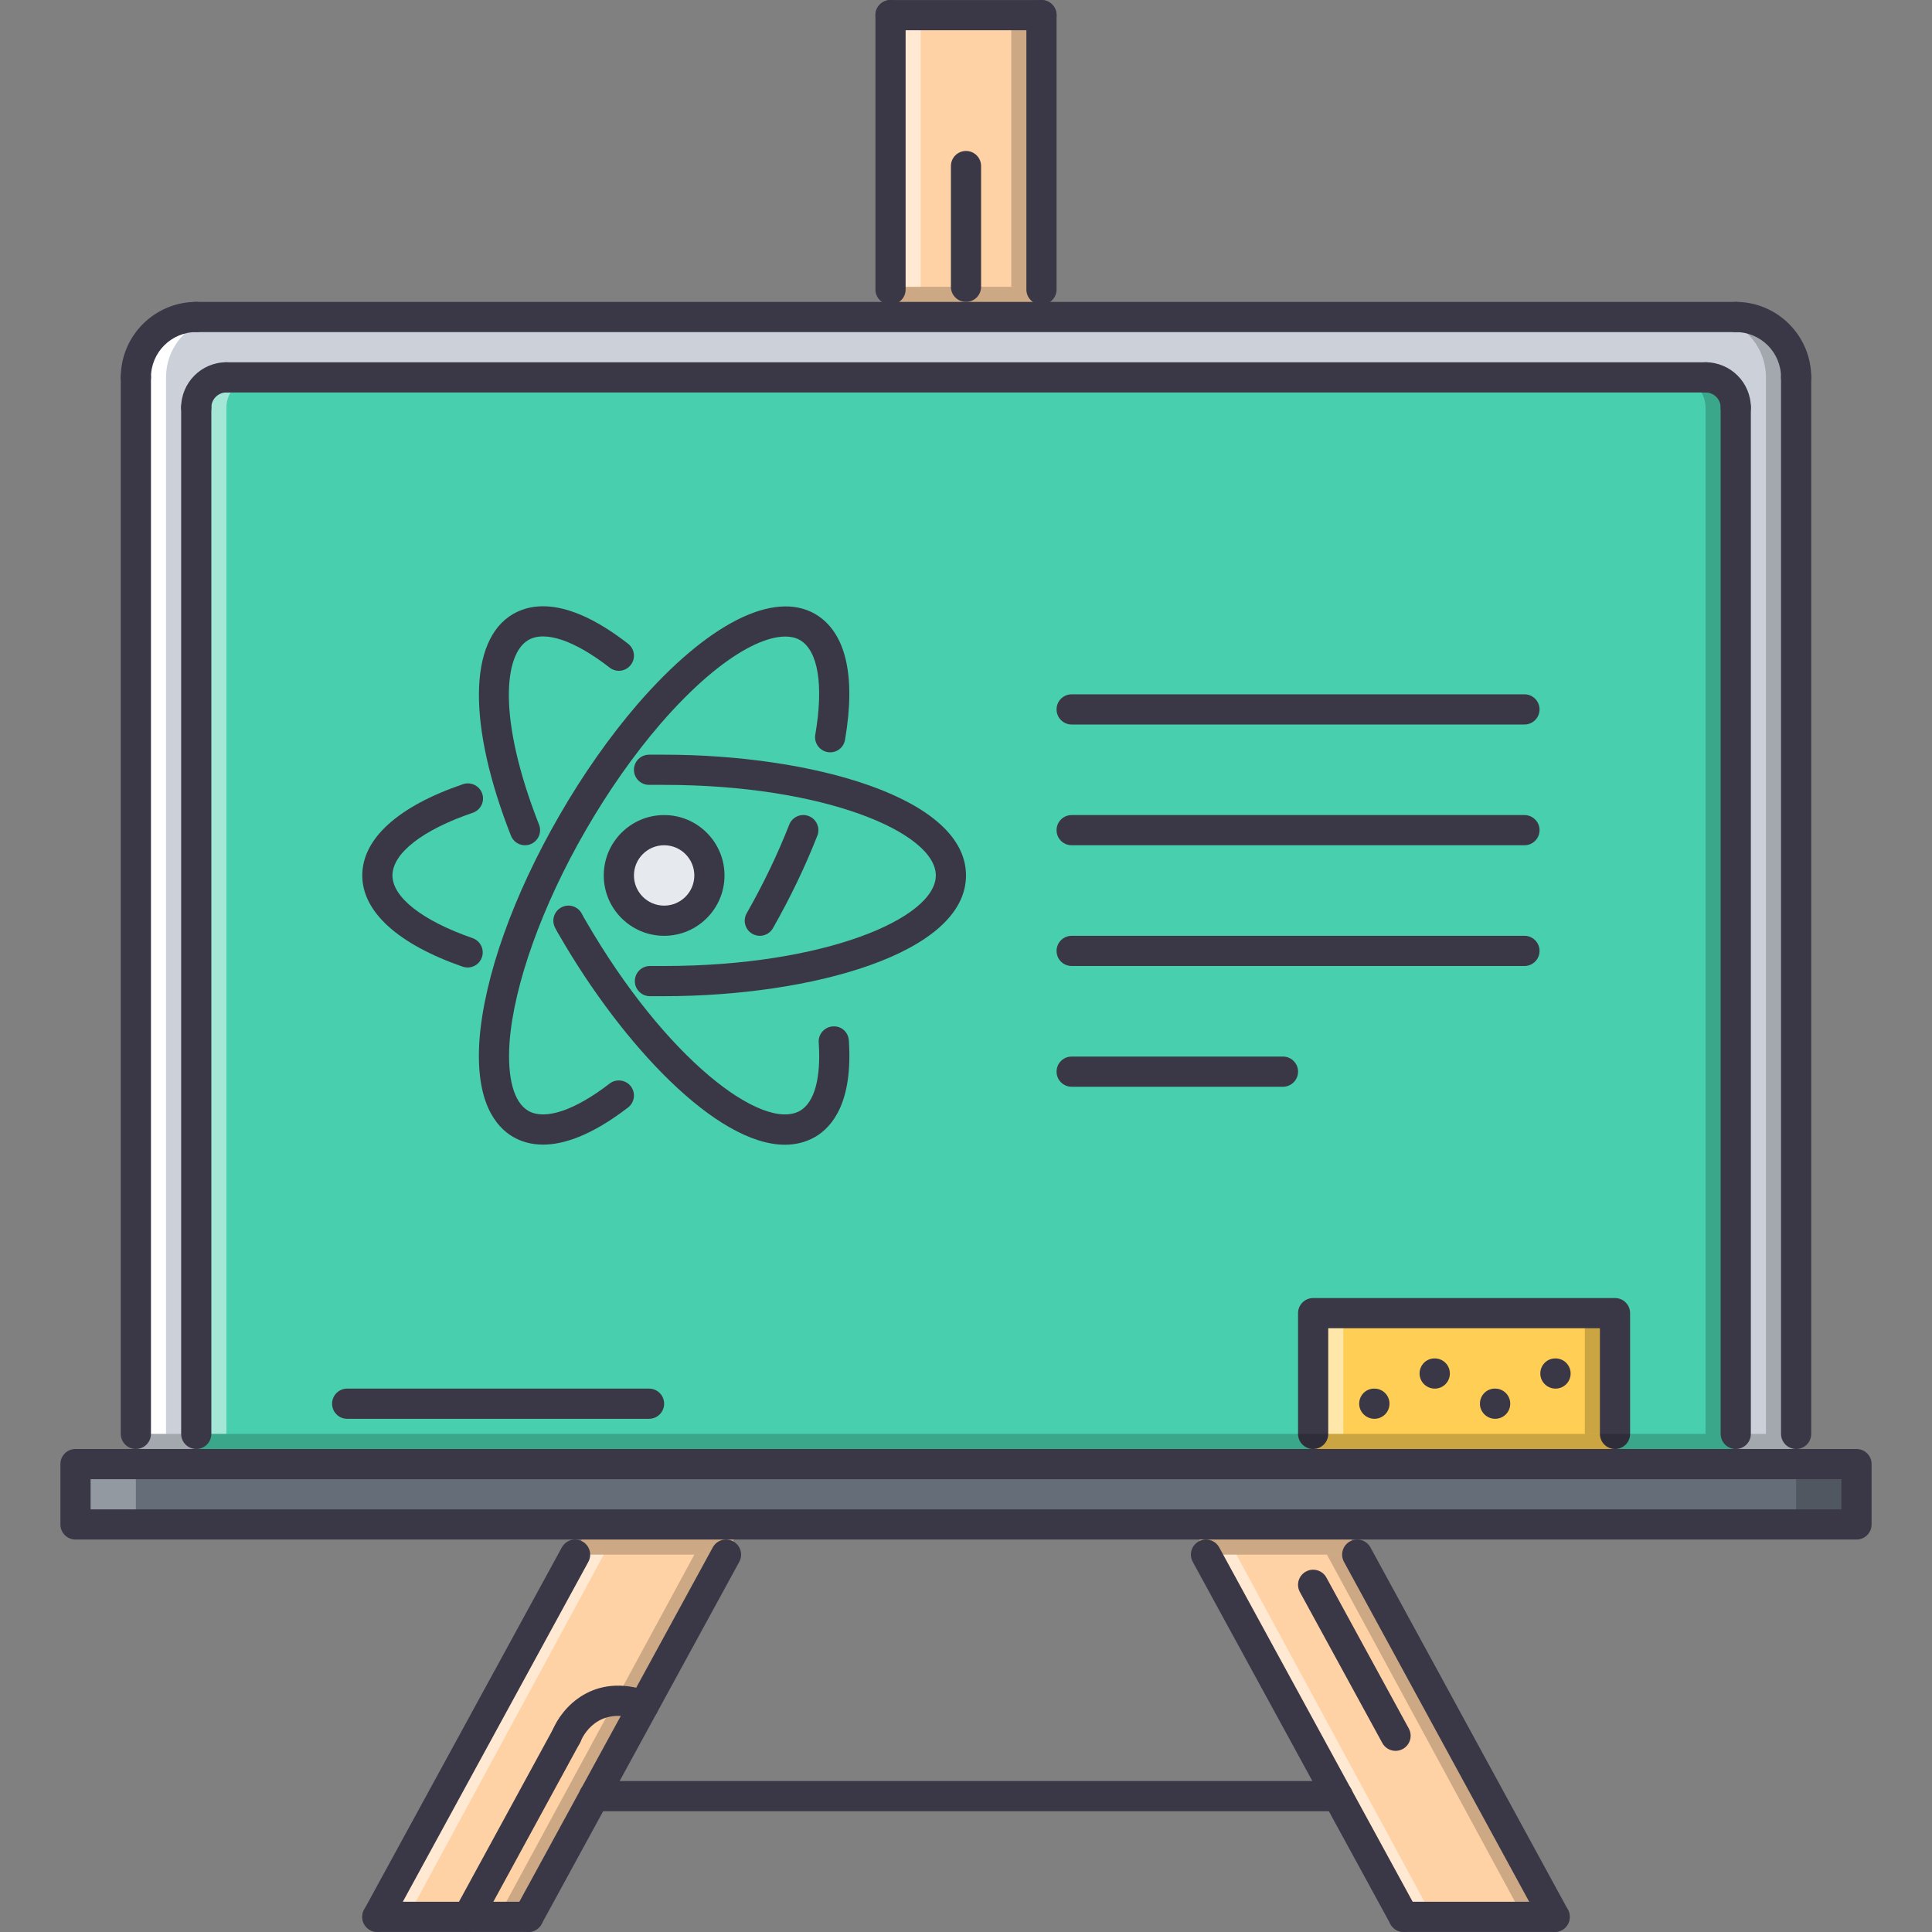 <?xml version="1.0" encoding="utf-8"?>
<!-- Generator: Adobe Illustrator 16.0.0, SVG Export Plug-In . SVG Version: 6.00 Build 0)  -->
<!DOCTYPE svg PUBLIC "-//W3C//DTD SVG 1.1//EN" "http://www.w3.org/Graphics/SVG/1.1/DTD/svg11.dtd">
<svg version="1.1" id="Layer_1" xmlns="http://www.w3.org/2000/svg" xmlns:xlink="http://www.w3.org/1999/xlink" x="0px" y="0px"
	 width="512px" height="512px" viewBox="0 0 512 512" enable-background="new 0 0 512 512" xml:space="preserve">
<rect x="0" y="0" width="512" height="512" fill="#808080" stroke="none"/>
<g id="_x31_6._board_x2C__sponge_x2C__school_x2C__university_x2C__college_x2C__learning">
	<g>
		<path fill="#48CFAD" d="M176.002,244c6.641,0,12-5.359,12-12c0-6.641-5.359-12-12-12s-12,5.359-12,12
			C164.003,238.641,169.362,244,176.002,244z M459.994,387.996H52.006v-8V108.004c0-4.398,3.602-8,8-8h391.988c4.398,0,8,3.602,8,8
			v271.992V387.996z"/>
	</g>
	<g>
		<rect x="347.998" y="347.997" fill="#FFCE54" width="79.996" height="39.999"/>
	</g>
	<g opacity="0.5">
		<rect x="347.998" y="347.997" fill="#FFFFFF" width="8" height="31.999"/>
	</g>
	<g opacity="0.2">
		<rect x="419.996" y="347.997" width="7.998" height="31.999"/>
	</g>
	<g>
		<polygon fill="#FFD2A6" points="196.669,403.996 156.339,403.996 100.005,507.992 140.003,507.992 		"/>
	</g>
	<g opacity="0.5">
		<polygon fill="#FFFFFF" points="152.007,411.995 100.005,507.992 108.004,507.992 160.007,411.995 		"/>
	</g>
	<g opacity="0.2">
		<polygon points="184.006,411.995 132.004,507.992 140.003,507.992 192.006,411.995 		"/>
	</g>
	<g>
		<polygon fill="#FFD2A6" points="315.67,403.996 355.998,403.996 412.332,507.992 372.332,507.992 		"/>
	</g>
	<g opacity="0.2">
		<polygon points="359.652,411.995 411.66,507.992 403.66,507.992 351.654,411.995 		"/>
	</g>
	<g opacity="0.5">
		<polygon fill="#FFFFFF" points="327.654,411.995 379.66,507.992 371.66,507.992 319.654,411.995 		"/>
	</g>
	<g>
		<rect x="236" y="4.008" fill="#FFD2A6" width="40" height="79.998"/>
	</g>
	<g>
		<path fill="#3A3847" d="M412.23,367.996c-2.203,0-4.031-1.789-4.031-4c0-2.21,1.75-3.999,3.953-3.999h0.078
			c2.219,0,4,1.789,4,3.999C416.23,366.207,414.449,367.996,412.23,367.996z"/>
	</g>
	<g>
		<path fill="#3A3847" d="M380.23,367.996c-2.203,0-4.031-1.789-4.031-4c0-2.21,1.75-3.999,3.953-3.999h0.078
			c2.219,0,4,1.789,4,3.999C384.23,366.207,382.449,367.996,380.23,367.996z"/>
	</g>
	<g>
		<path fill="#3A3847" d="M396.23,375.996c-2.203,0-4.031-1.789-4.031-4s1.75-4,3.953-4h0.078c2.219,0,4,1.789,4,4
			S398.449,375.996,396.23,375.996z"/>
	</g>
	<g>
		<path fill="#3A3847" d="M364.23,375.996c-2.203,0-4.031-1.789-4.031-4s1.75-4,3.953-4h0.078c2.219,0,4,1.789,4,4
			S366.449,375.996,364.23,375.996z"/>
	</g>
	<g>
		<path fill="#3A3847" d="M427.994,383.996c-2.211,0-4-1.789-4-4v-27.999h-71.996v27.999c0,2.211-1.789,4-4,4s-4-1.789-4-4v-31.999
			c0-2.211,1.789-4,4-4h79.996c2.211,0,4,1.789,4,4v31.999C431.994,382.207,430.205,383.996,427.994,383.996z"/>
	</g>
	<g>
		<path fill="#E6E9ED" d="M188.002,232.001c0,6.64-5.359,12-12,12s-12-5.359-12-12c0-6.641,5.359-12,12-12
			S188.002,225.36,188.002,232.001z"/>
	</g>
	<g>
		<path fill="#CCD1D9" d="M451.994,100.005H60.006c-4.398,0-8,3.602-8,8v271.992v8h-16v-8V100.005c0-8.883,7.121-16,16-16H236h40
			h183.994c8.875,0,16,7.117,16,16v279.991v8h-16v-8V108.004C459.994,103.606,456.393,100.005,451.994,100.005z"/>
	</g>
	<g>
		<g>
			<path fill="#FFFFFF" d="M44.006,100.005c0-8.883,7.121-16,16-16h-8c-8.879,0-16,7.117-16,16v279.991h8V100.005z"/>
		</g>
	</g>
	<g opacity="0.2">
		<g>
			<path d="M467.994,100.005c0-8.883-7.125-16-16-16h8c8.875,0,16,7.117,16,16v279.991h-8V100.005z"/>
		</g>
	</g>
	<g opacity="0.5">
		<g>
			<path fill="#FFFFFF" d="M60.006,108.004c0-4.398,3.602-8,8-8h-8c-4.398,0-8,3.602-8,8v271.992h8V108.004z"/>
		</g>
	</g>
	<g opacity="0.2">
		<g>
			<path d="M451.994,108.004c0-4.398-3.602-8-8-8h8c4.398,0,8,3.602,8,8v271.992h-8V108.004z"/>
		</g>
	</g>
	<g opacity="0.2">
		<polygon points="360.324,411.995 355.998,403.996 315.67,403.996 320.029,411.995 		"/>
	</g>
	<g opacity="0.2">
		<polygon points="192.311,411.995 196.669,403.996 156.339,403.996 152.007,411.995 		"/>
	</g>
	<g opacity="0.2">
		<rect x="236" y="76.005" width="40" height="8"/>
	</g>
	<g>
		<rect x="20.007" y="387.996" fill="#656D78" width="471.985" height="16"/>
	</g>
	<g opacity="0.2">
		<rect x="36.007" y="379.996" width="439.987" height="8"/>
	</g>
	<g opacity="0.3">
		<rect x="20.007" y="387.996" fill="#FFFFFF" width="16" height="16"/>
	</g>
	<g opacity="0.2">
		<rect x="475.994" y="387.996" width="15.998" height="16"/>
	</g>
	<g opacity="0.5">
		<rect x="236" y="4.008" fill="#FFFFFF" width="8" height="71.998"/>
	</g>
	<g opacity="0.2">
		<rect x="268" y="4.008" width="8" height="71.998"/>
	</g>
	<g>
		<g>
			<path fill="#3A3847" d="M475.994,383.996c-2.211,0-4-1.789-4-4V100.005c0-2.211,1.789-4,4-4s4,1.789,4,4v279.991
				C479.994,382.207,478.205,383.996,475.994,383.996z"/>
		</g>
		<g>
			<path fill="#3A3847" d="M36.007,383.996c-2.211,0-4-1.789-4-4V100.005c0-2.211,1.789-4,4-4c2.21,0,4,1.789,4,4v279.991
				C40.006,382.207,38.217,383.996,36.007,383.996z"/>
		</g>
		<g>
			<path fill="#3A3847" d="M236,80.724c-2.211,0-4-1.789-4-4V4.008c0-2.211,1.789-4,4-4s4,1.789,4,4v72.716
				C240,78.935,238.211,80.724,236,80.724z"/>
		</g>
		<g>
			<path fill="#3A3847" d="M276,80.724c-2.211,0-4-1.789-4-4V4.008c0-2.211,1.789-4,4-4s4,1.789,4,4v72.716
				C280,78.935,278.211,80.724,276,80.724z"/>
		</g>
		<g>
			<path fill="#3A3847" d="M276,8.008h-40c-2.211,0-4-1.789-4-4s1.789-4,4-4h40c2.211,0,4,1.789,4,4S278.211,8.008,276,8.008z"/>
		</g>
		<g>
			<path fill="#3A3847" d="M140.003,511.992h-39.999c-2.211,0-4-1.789-4-4s1.789-4,4-4h39.999c2.211,0,4,1.789,4,4
				S142.214,511.992,140.003,511.992z"/>
		</g>
		<g>
			<path fill="#3A3847" d="M100.001,511.992c-0.648,0-1.305-0.156-1.914-0.492c-1.938-1.055-2.652-3.484-1.594-5.422l52.397-95.997
				c1.059-1.945,3.48-2.664,5.43-1.594c1.937,1.055,2.652,3.484,1.594,5.422l-52.397,95.997
				C102.79,511.242,101.418,511.992,100.001,511.992z"/>
		</g>
		<g>
			<path fill="#3A3847" d="M124,511.992c-0.648,0-1.301-0.156-1.91-0.484c-1.941-1.062-2.656-3.492-1.598-5.43l26.159-47.998
				c1.055-1.938,3.48-2.656,5.426-1.602c1.941,1.062,2.656,3.492,1.598,5.43l-26.16,47.998
				C126.789,511.234,125.418,511.992,124,511.992z"/>
		</g>
		<g>
			<path fill="#3A3847" d="M140,511.992c-0.645,0-1.301-0.156-1.91-0.484c-1.941-1.062-2.656-3.492-1.598-5.43l52.397-95.997
				c1.055-1.945,3.492-2.664,5.43-1.594c1.937,1.055,2.652,3.484,1.594,5.422l-52.397,95.997
				C142.789,511.234,141.417,511.992,140,511.992z"/>
		</g>
		<g>
			<path fill="#3A3847" d="M411.996,511.992h-40c-2.211,0-4-1.789-4-4s1.789-4,4-4h40c2.211,0,4,1.789,4,4
				S414.207,511.992,411.996,511.992z"/>
		</g>
		<g>
			<path fill="#3A3847" d="M411.996,511.992c-1.414,0-2.781-0.758-3.516-2.086l-52.312-95.997c-1.061-1.938-0.342-4.367,1.594-5.43
				c1.945-1.047,4.375-0.328,5.422,1.602l52.328,95.997c1.055,1.938,0.344,4.367-1.602,5.43
				C413.301,511.836,412.645,511.992,411.996,511.992z"/>
		</g>
		<g>
			<path fill="#3A3847" d="M371.996,511.992c-1.414,0-2.781-0.75-3.516-2.086l-52.389-95.997c-1.062-1.938-0.344-4.367,1.594-5.422
				c1.938-1.07,4.367-0.352,5.422,1.594l52.404,95.997c1.055,1.938,0.344,4.367-1.602,5.43
				C373.301,511.836,372.645,511.992,371.996,511.992z"/>
		</g>
		<g>
			<path fill="#3A3847" d="M369.84,463.994c-1.422,0-2.789-0.75-3.516-2.086l-21.842-39.999c-1.055-1.938-0.344-4.367,1.594-5.422
				c1.938-1.07,4.375-0.352,5.438,1.594l21.834,39.999c1.055,1.938,0.344,4.367-1.594,5.422
				C371.145,463.838,370.488,463.994,369.84,463.994z"/>
		</g>
		<g>
			<path fill="#3A3847" d="M354.561,479.993H157.444c-2.21,0-4-1.789-4-4s1.789-4,4-4h197.116c2.201,0,3.998,1.789,3.998,4
				S356.762,479.993,354.561,479.993z"/>
		</g>
		<g>
			<path fill="#3A3847" d="M491.992,407.995H20.007c-2.211,0-4-1.789-4-3.999v-16c0-2.211,1.789-4,4-4h471.985c2.211,0,4,1.789,4,4
				v16C495.992,406.206,494.203,407.995,491.992,407.995z M24.007,399.996h463.985v-8H24.007V399.996z"/>
		</g>
		<g>
			<path fill="#3A3847" d="M36.007,104.005c-2.211,0-4-1.789-4-4c0-11.031,8.972-20,20-20c2.211,0,4,1.789,4,4c0,2.21-1.789,4-4,4
				c-6.617,0-12,5.383-12,12C40.006,102.216,38.217,104.005,36.007,104.005z"/>
		</g>
		<g>
			<path fill="#3A3847" d="M475.994,104.005c-2.211,0-4-1.789-4-4c0-6.617-5.383-12-12-12c-2.211,0-4-1.789-4-4c0-2.211,1.789-4,4-4
				c11.031,0,20,8.968,20,20C479.994,102.216,478.205,104.005,475.994,104.005z"/>
		</g>
		<g>
			<path fill="#3A3847" d="M459.994,88.005H52.006c-2.211,0-4-1.789-4-4c0-2.211,1.789-4,4-4h407.988c2.211,0,4,1.789,4,4
				C463.994,86.216,462.205,88.005,459.994,88.005z"/>
		</g>
		<g>
			<path fill="#3A3847" d="M52.006,383.996c-2.211,0-4-1.789-4-4V108.004c0-2.21,1.789-4,4-4s4,1.789,4,4v271.992
				C56.006,382.207,54.217,383.996,52.006,383.996z"/>
		</g>
		<g>
			<path fill="#3A3847" d="M52.006,112.004c-2.211,0-4-1.789-4-4c0-6.617,5.383-12,12-12c2.211,0,4,1.789,4,4s-1.789,4-4,4
				c-2.207,0-4,1.797-4,4C56.006,110.215,54.217,112.004,52.006,112.004z"/>
		</g>
		<g>
			<path fill="#3A3847" d="M459.994,112.004c-2.211,0-4-1.789-4-4c0-2.203-1.797-4-4-4c-2.211,0-4-1.789-4-4s1.789-4,4-4
				c6.617,0,12,5.383,12,12C463.994,110.215,462.205,112.004,459.994,112.004z"/>
		</g>
		<g>
			<path fill="#3A3847" d="M451.994,104.005H60.006c-2.21,0-4-1.789-4-4s1.789-4,4-4h391.988c2.211,0,4,1.789,4,4
				S454.205,104.005,451.994,104.005z"/>
		</g>
		<g>
			<path fill="#3A3847" d="M459.994,383.996c-2.211,0-4-1.789-4-4V108.004c0-2.21,1.789-4,4-4s4,1.789,4,4v271.992
				C463.994,382.207,462.205,383.996,459.994,383.996z"/>
		</g>
		<g>
			<path fill="#3A3847" d="M172.002,375.996H92.005c-2.21,0-4-1.789-4-4s1.789-4,4-4h79.998c2.211,0,4,1.789,4,4
				S174.213,375.996,172.002,375.996z"/>
		</g>
		<g>
			<path fill="#3A3847" d="M256,80.005c-2.211,0-4-1.789-4-4V44.006c0-2.21,1.789-4,4-4s4,1.789,4,4v31.999
				C260,78.216,258.211,80.005,256,80.005z"/>
		</g>
		<g>
			<path fill="#3A3847" d="M150.164,463.994c-0.504,0-1.016-0.094-1.508-0.297c-2.047-0.828-3.031-3.164-2.195-5.211
				c2.375-5.852,10.789-15.523,25.448-10.258c2.082,0.742,3.164,3.039,2.418,5.117s-3.039,3.133-5.113,2.414
				c-11.05-3.977-14.937,4.734-15.347,5.742C153.238,463.057,151.742,463.994,150.164,463.994z"/>
		</g>
		<g>
			<path fill="#3A3847" d="M176.002,248c-8.824,0-16-7.179-16-15.999c0-8.82,7.175-16,16-16s16,7.18,16,16
				C192.002,240.821,184.827,248,176.002,248z M176.002,224.001c-4.41,0-8,3.586-8,8c0,4.414,3.59,8,8,8s8-3.586,8-8
				C184.002,227.587,180.413,224.001,176.002,224.001z"/>
		</g>
		<g>
			<path fill="#3A3847" d="M176.002,264h-3.762c-2.211,0-4-1.789-4-4s1.789-4,4-4h3.762C218.431,256,248,243.352,248,232.001
				c0-11.352-29.569-24-71.998-24h-4c-2.211,0-4-1.789-4-4c0-2.21,1.789-4,4-4h4c38.78,0,79.998,11.218,79.998,31.999
				C256,252.781,214.783,264,176.002,264z"/>
		</g>
		<g>
			<path fill="#3A3847" d="M123.926,256.398c-0.434,0-0.879-0.07-1.312-0.219c-17.16-5.969-26.609-14.554-26.609-24.179
				c0-9.734,9.484-18.32,26.71-24.187c2.089-0.688,4.363,0.414,5.074,2.5c0.715,2.093-0.406,4.367-2.496,5.078
				c-13.332,4.539-21.289,10.75-21.289,16.609c0,5.789,7.938,12,21.234,16.616c2.086,0.727,3.191,3.008,2.465,5.094
				C127.129,255.367,125.582,256.398,123.926,256.398z"/>
		</g>
		<g>
			<path fill="#3A3847" d="M201.357,248c-0.672,0-1.352-0.172-1.973-0.523c-1.922-1.094-2.594-3.531-1.5-5.453
				c4.418-7.765,8.211-15.664,11.273-23.484c0.805-2.062,3.137-3.078,5.184-2.266c2.055,0.805,3.07,3.125,2.262,5.188
				c-3.199,8.172-7.16,16.421-11.766,24.515C204.099,247.273,202.748,248,201.357,248z"/>
		</g>
		<g>
			<path fill="#3A3847" d="M143.914,303.334c-3.305,0-5.91-0.875-7.906-2.023c-4.691-2.726-10.042-9.366-8.957-25.576
				c1.223-16.742,8.968-38.5,21.253-59.733c6.164-10.703,13.312-20.866,20.667-29.405c18.445-21.272,36.015-30.218,47.019-23.905
				c8.14,4.75,10.878,16.273,7.953,33.343c-0.371,2.18-2.395,3.664-4.617,3.273c-2.176-0.375-3.641-2.445-3.266-4.617
				c2.246-13.117,0.762-22.257-4.074-25.077c-5.887-3.367-19.601,2.195-36.96,22.21c-7.027,8.156-13.875,17.906-19.796,28.179
				c-11.531,19.929-19.078,40.968-20.199,56.287c-0.633,9.43,1.137,15.867,4.98,18.094c4.434,2.547,12.277-0.094,21.554-7.234
				c1.746-1.336,4.257-1.016,5.609,0.734c1.344,1.75,1.02,4.258-0.734,5.609C156.745,300.951,149.375,303.334,143.914,303.334z"/>
		</g>
		<g>
			<path fill="#3A3847" d="M139.125,224.001c-1.598,0-3.105-0.961-3.723-2.539c-11.515-29.319-11.292-51.834,0.586-58.756
				c5.324-3.07,14.918-4.18,30.468,7.898c1.746,1.352,2.062,3.867,0.707,5.609c-1.352,1.75-3.859,2.078-5.613,0.703
				c-9.265-7.195-17.121-9.875-21.55-7.289c-6.402,3.726-8.257,20.64,2.848,48.912c0.809,2.055-0.203,4.375-2.262,5.188
				C140.105,223.915,139.613,224.001,139.125,224.001z"/>
		</g>
		<g>
			<path fill="#3A3847" d="M208.009,303.365c-18.109,0-42.991-26.397-59.709-55.365c-0.395-0.625-0.859-1.461-1.234-2.211
				c-0.988-1.976-0.188-4.375,1.789-5.367c1.969-1,4.379-0.18,5.367,1.789c0.266,0.531,0.598,1.133,0.93,1.664
				c21.261,36.827,47.025,56.123,56.865,50.491c3.82-2.211,5.59-8.648,4.953-18.102c-0.148-2.202,1.52-4.108,3.722-4.257
				c2.32-0.164,4.113,1.523,4.262,3.727c1.086,16.21-4.266,22.851-8.945,25.568C213.548,302.709,210.865,303.365,208.009,303.365z"
				/>
		</g>
		<g>
			<path fill="#3A3847" d="M403.996,192.002H284c-2.211,0-4-1.789-4-4s1.789-4,4-4h119.996c2.211,0,4,1.789,4,4
				S406.207,192.002,403.996,192.002z"/>
		</g>
		<g>
			<path fill="#3A3847" d="M403.996,224.001H284c-2.211,0-4-1.789-4-4s1.789-4,4-4h119.996c2.211,0,4,1.789,4,4
				S406.207,224.001,403.996,224.001z"/>
		</g>
		<g>
			<path fill="#3A3847" d="M403.996,256H284c-2.211,0-4-1.789-4-4s1.789-4,4-4h119.996c2.211,0,4,1.789,4,4S406.207,256,403.996,256
				z"/>
		</g>
		<g>
			<path fill="#3A3847" d="M339.998,287.999H284c-2.211,0-4-1.789-4-4s1.789-4,4-4h55.998c2.211,0,4,1.789,4,4
				S342.209,287.999,339.998,287.999z"/>
		</g>
	</g>
</g>
</svg>
